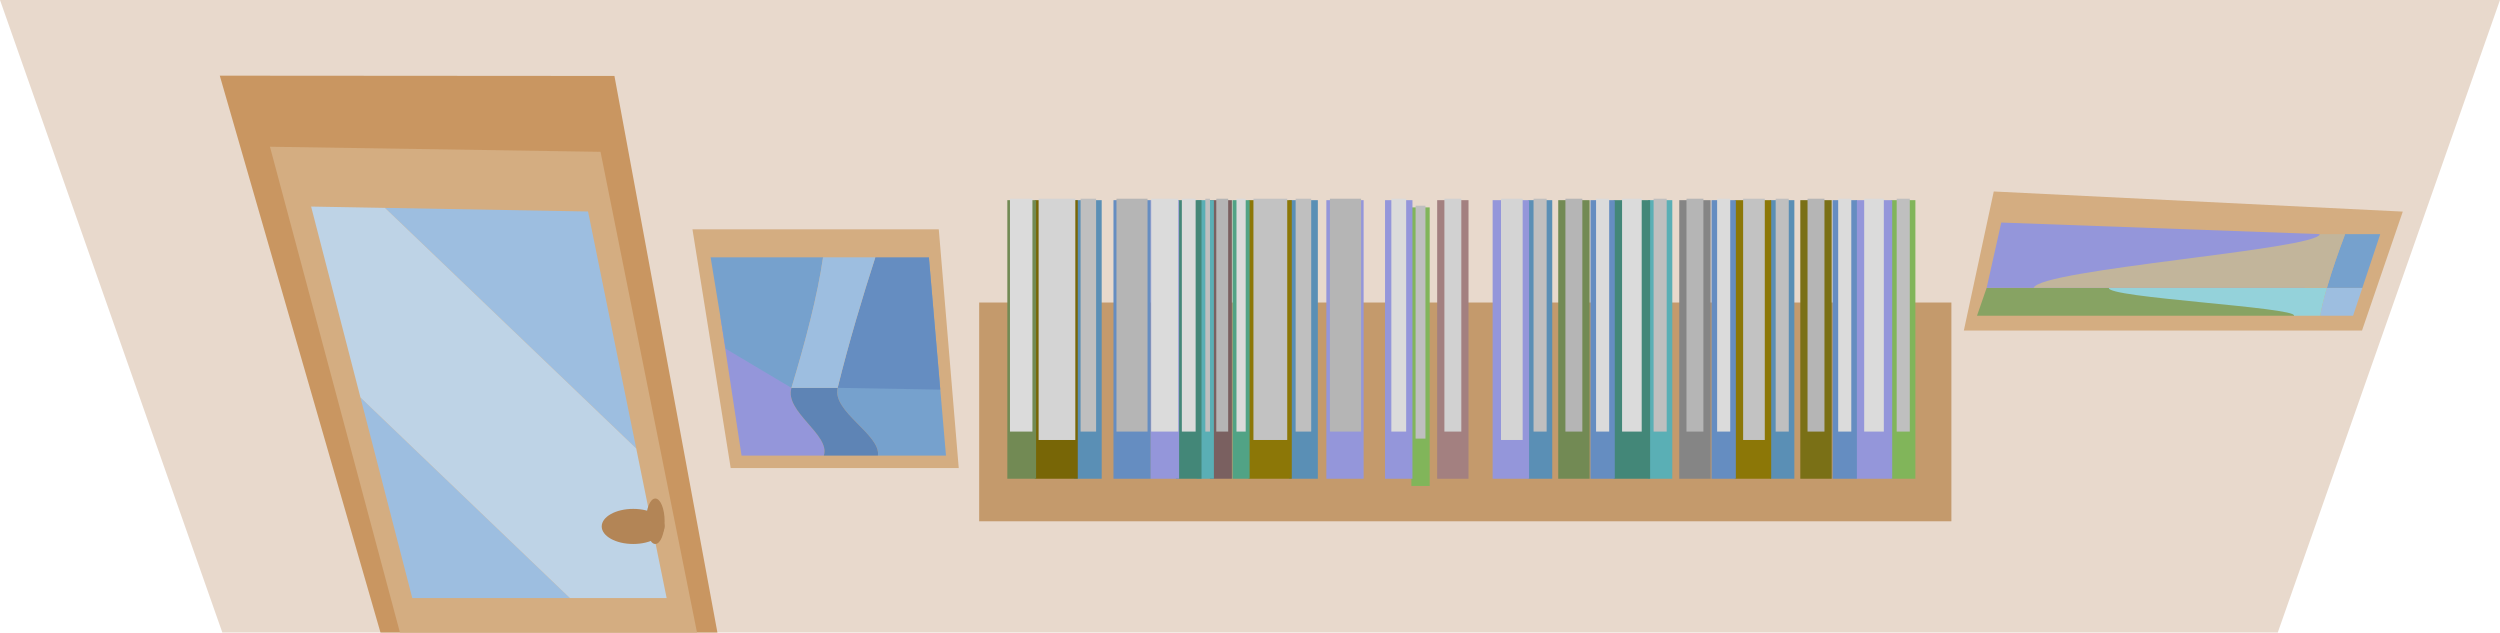<?xml version="1.0" encoding="UTF-8"?>
<svg id="Layer_1" data-name="Layer 1" xmlns="http://www.w3.org/2000/svg" viewBox="0 0 719.28 181.99">
  <defs>
    <style>
      .cls-1 {
        fill: #d4ad81;
      }

      .cls-2 {
        fill: #81b55a;
      }

      .cls-3 {
        fill: #d1d1d1;
      }

      .cls-4 {
        fill: #dbdbdb;
      }

      .cls-5 {
        fill: #bfbfbf;
      }

      .cls-6 {
        fill: #b38556;
      }

      .cls-7 {
        fill: #9dbee0;
      }

      .cls-8 {
        fill: #c99661;
      }

      .cls-9 {
        fill: #438778;
      }

      .cls-10 {
        fill: #728a54;
      }

      .cls-11 {
        fill: #5aafb5;
      }

      .cls-12 {
        fill: #658dc1;
      }

      .cls-13 {
        fill: #9496da;
      }

      .cls-14 {
        fill: #76a1cd;
      }

      .cls-15 {
        fill: #8c7707;
      }

      .cls-16 {
        fill: #94d2da;
      }

      .cls-17 {
        fill: #51a385;
      }

      .cls-18 {
        fill: #87a363;
      }

      .cls-19 {
        fill: #d4d4d4;
      }

      .cls-20 {
        fill: #bed3e6;
      }

      .cls-21 {
        fill: #c49a6c;
      }

      .cls-22 {
        fill: #786606;
      }

      .cls-23 {
        fill: #7a6060;
      }

      .cls-24 {
        fill: #858585;
      }

      .cls-25 {
        fill: #c2b59b;
      }

      .cls-26 {
        fill: #e8d9cc;
      }

      .cls-27 {
        fill: #c2c2c2;
      }

      .cls-28 {
        fill: #a38080;
      }

      .cls-29 {
        fill: #b5b5b5;
      }

      .cls-30 {
        fill: #7a7016;
      }

      .cls-31 {
        fill: #5e84b5;
      }

      .cls-32 {
        fill: #5a8fb5;
      }
    </style>
  </defs>
  <polygon class="cls-26" points="655.34 181.99 63.97 181.99 0 0 719.28 0 655.34 181.99"/>
  <polygon class="cls-8" points="206.41 181.99 109.47 181.99 63.23 21.77 176.78 21.85 206.41 181.99"/>
  <polygon class="cls-1" points="200.54 181.99 115.07 181.99 77.67 42.22 172.78 43.68 200.54 181.99"/>
  <polygon class="cls-7" points="118.62 172.07 163.96 172.07 103.71 114.37 118.62 172.07"/>
  <polygon class="cls-7" points="169.19 60.85 110.76 59.81 183.05 129.03 169.19 60.85"/>
  <polygon class="cls-20" points="183.05 129.03 110.76 59.81 89.51 59.43 103.71 114.37 163.96 172.07 191.8 172.07 183.05 129.03"/>
  <path class="cls-6" d="m173.12,151.46c0,2.79,4.05,5.05,9.06,5.05s9.05-2.26,9.05-5.05-4.05-5.05-9.05-5.05-9.06,2.26-9.06,5.05Z"/>
  <path class="cls-6" d="m185.86,149.97c0,3.61,1.2,6.54,2.68,6.54s2.68-2.93,2.68-6.54-1.2-6.54-2.68-6.54-2.68,2.93-2.68,6.54Z"/>
  <rect class="cls-21" x="281.72" y="87.04" width="279.72" height="62.94"/>
  <rect class="cls-2" x="544.09" y="57.59" width="6.99" height="80.15"/>
  <rect class="cls-5" x="545.7" y="57.17" width="3.77" height="67"/>
  <rect class="cls-13" x="533.93" y="57.59" width="10.48" height="80.15"/>
  <rect class="cls-4" x="536.35" y="57.17" width="5.65" height="67"/>
  <rect class="cls-12" x="527.26" y="57.59" width="6.99" height="80.15"/>
  <rect class="cls-4" x="528.87" y="57.17" width="3.77" height="67"/>
  <rect class="cls-30" x="517.97" y="57.59" width="9.03" height="80.15"/>
  <rect class="cls-29" x="520.05" y="57.17" width="4.87" height="67"/>
  <rect class="cls-32" x="509.26" y="57.59" width="7" height="80.15"/>
  <rect class="cls-5" x="510.88" y="57.17" width="3.77" height="67"/>
  <rect class="cls-15" x="499.11" y="57.59" width="10.48" height="80.15"/>
  <rect class="cls-27" x="501.52" y="57.17" width="6.23" height="69.42"/>
  <rect class="cls-12" x="492.43" y="57.59" width="6.99" height="80.15"/>
  <rect class="cls-4" x="494.04" y="57.17" width="3.77" height="67"/>
  <rect class="cls-24" x="483.14" y="57.59" width="9.02" height="80.15"/>
  <rect class="cls-29" x="485.22" y="57.17" width="4.87" height="67"/>
  <rect class="cls-11" x="474.15" y="57.59" width="6.99" height="80.15"/>
  <rect class="cls-5" x="475.76" y="57.17" width="3.77" height="67"/>
  <rect class="cls-9" x="464.28" y="57.59" width="10.48" height="80.15"/>
  <rect class="cls-4" x="466.69" y="57.17" width="5.65" height="67"/>
  <rect class="cls-12" x="457.6" y="57.59" width="6.99" height="80.15"/>
  <rect class="cls-4" x="459.21" y="57.17" width="3.77" height="67"/>
  <rect class="cls-10" x="448.32" y="57.59" width="9.03" height="80.15"/>
  <rect class="cls-29" x="450.39" y="57.17" width="4.87" height="67"/>
  <rect class="cls-32" x="439.61" y="57.59" width="6.99" height="80.15"/>
  <rect class="cls-5" x="441.22" y="57.17" width="3.77" height="67"/>
  <rect class="cls-13" x="429.45" y="57.59" width="10.48" height="80.15"/>
  <rect class="cls-19" x="431.86" y="57.17" width="6.23" height="69.42"/>
  <rect class="cls-28" x="413.49" y="57.59" width="9.02" height="80.15"/>
  <rect class="cls-3" x="415.57" y="57.17" width="4.87" height="67"/>
  <rect class="cls-2" x="406.07" y="59.67" width="5.27" height="80.15"/>
  <rect class="cls-5" x="407.28" y="59.19" width="2.84" height="67"/>
  <rect class="cls-13" x="398.49" y="57.59" width="7.89" height="80.15"/>
  <rect class="cls-4" x="400.31" y="57.17" width="4.26" height="67"/>
  <rect class="cls-13" x="381.61" y="57.59" width="10.72" height="80.15"/>
  <rect class="cls-29" x="382.63" y="57.17" width="8.97" height="67"/>
  <rect class="cls-32" x="370.86" y="57.59" width="8.3" height="80.15"/>
  <rect class="cls-5" x="372.77" y="57.17" width="4.48" height="67"/>
  <rect class="cls-15" x="359.22" y="57.59" width="12.44" height="80.15"/>
  <rect class="cls-27" x="360.63" y="57.17" width="9.72" height="69.42"/>
  <rect class="cls-17" x="354.62" y="57.59" width="4.91" height="80.15"/>
  <rect class="cls-4" x="355.75" y="57.17" width="2.65" height="67"/>
  <rect class="cls-23" x="348.09" y="57.59" width="6.34" height="80.15"/>
  <rect class="cls-29" x="349.94" y="57.17" width="3.42" height="67"/>
  <rect class="cls-11" x="344.33" y="57.59" width="4.92" height="80.15"/>
  <rect class="cls-5" x="346.79" y="57.17" width="1.33" height="67"/>
  <rect class="cls-9" x="338.33" y="57.59" width="7.36" height="80.15"/>
  <rect class="cls-4" x="340.03" y="57.17" width="3.97" height="67"/>
  <rect class="cls-13" x="330.97" y="57.59" width="8.27" height="80.15"/>
  <rect class="cls-4" x="331.21" y="57.17" width="7.8" height="67"/>
  <rect class="cls-12" x="320.36" y="57.59" width="10.67" height="80.15"/>
  <rect class="cls-29" x="321.22" y="57.17" width="8.94" height="67"/>
  <rect class="cls-32" x="309" y="57.59" width="7.97" height="80.15"/>
  <rect class="cls-5" x="310.9" y="57.17" width="4.46" height="67"/>
  <rect class="cls-22" x="297.71" y="57.59" width="12.38" height="80.15"/>
  <rect class="cls-19" x="298.82" y="57.17" width="10.56" height="69.42"/>
  <rect class="cls-10" x="289.82" y="57.59" width="8.27" height="80.15"/>
  <rect class="cls-4" x="290.58" y="57.17" width="6.46" height="67"/>
  <polygon class="cls-1" points="210.23 134.67 275.84 134.67 270.1 65.99 199.23 65.99 210.23 134.67"/>
  <path class="cls-13" d="m207.24,91l6.11,40.09h23.66c2.02-5.95-11.4-12.62-9.31-19.5l-20.47-20.6Z"/>
  <path class="cls-14" d="m252.58,131.09h19.59l-4.92-57.05-26.24,37.55c-1.68,6.85,12.5,13.51,11.58,19.5Z"/>
  <path class="cls-14" d="m236.8,74.04h-32.35l4.32,26.29,18.93,11.27c3.95-13.04,7.56-26.76,9.09-37.55Z"/>
  <path class="cls-12" d="m270.53,112.11l-3.28-38.07h-15.4c-3.57,11.05-7.68,24.63-10.84,37.55l29.53.51Z"/>
  <path class="cls-31" d="m227.71,111.59c-2.09,6.87,11.33,13.54,9.31,19.5h15.56c.92-5.99-13.26-12.65-11.58-19.5h-13.29Z"/>
  <path class="cls-7" d="m227.71,111.59h13.29c3.16-12.92,7.27-26.5,10.84-37.55h-15.04c-1.53,10.79-5.14,24.51-9.09,37.55Z"/>
  <g>
    <polygon class="cls-1" points="565.02 95.1 679.58 95.1 691.31 60.88 573.63 55.09 565.02 95.1"/>
    <path class="cls-18" d="m571.58,82.82l-2.77,8.02h91.2c.97-2.45,2.03-5.2,3.03-8.02h-91.47Z"/>
    <path class="cls-7" d="m667.54,90.84h9.47l2.67-8.02h-10.21c-.81,2.82-1.49,5.56-1.94,8.02Z"/>
    <path class="cls-13" d="m667.44,67.36l-91.65-3.33-4.21,18.8h91.47c1.91-5.37,3.66-11.01,4.4-15.46Z"/>
    <path class="cls-14" d="m679.68,82.82l5.15-15.46h-10.11c-1.73,4.55-3.71,10.15-5.24,15.46h10.21Z"/>
    <path class="cls-16" d="m606.76,82.82c-1.01,2.83,54.23,5.57,53.26,8.02h7.52c.44-2.46,1.13-5.2,1.94-8.02h-62.71Z"/>
    <path class="cls-25" d="m585.11,82.82h84.37c1.53-5.32,3.52-10.91,5.24-15.46h-7.27c-.74,4.45-80.42,10.09-82.34,15.46Z"/>
  </g>
</svg>